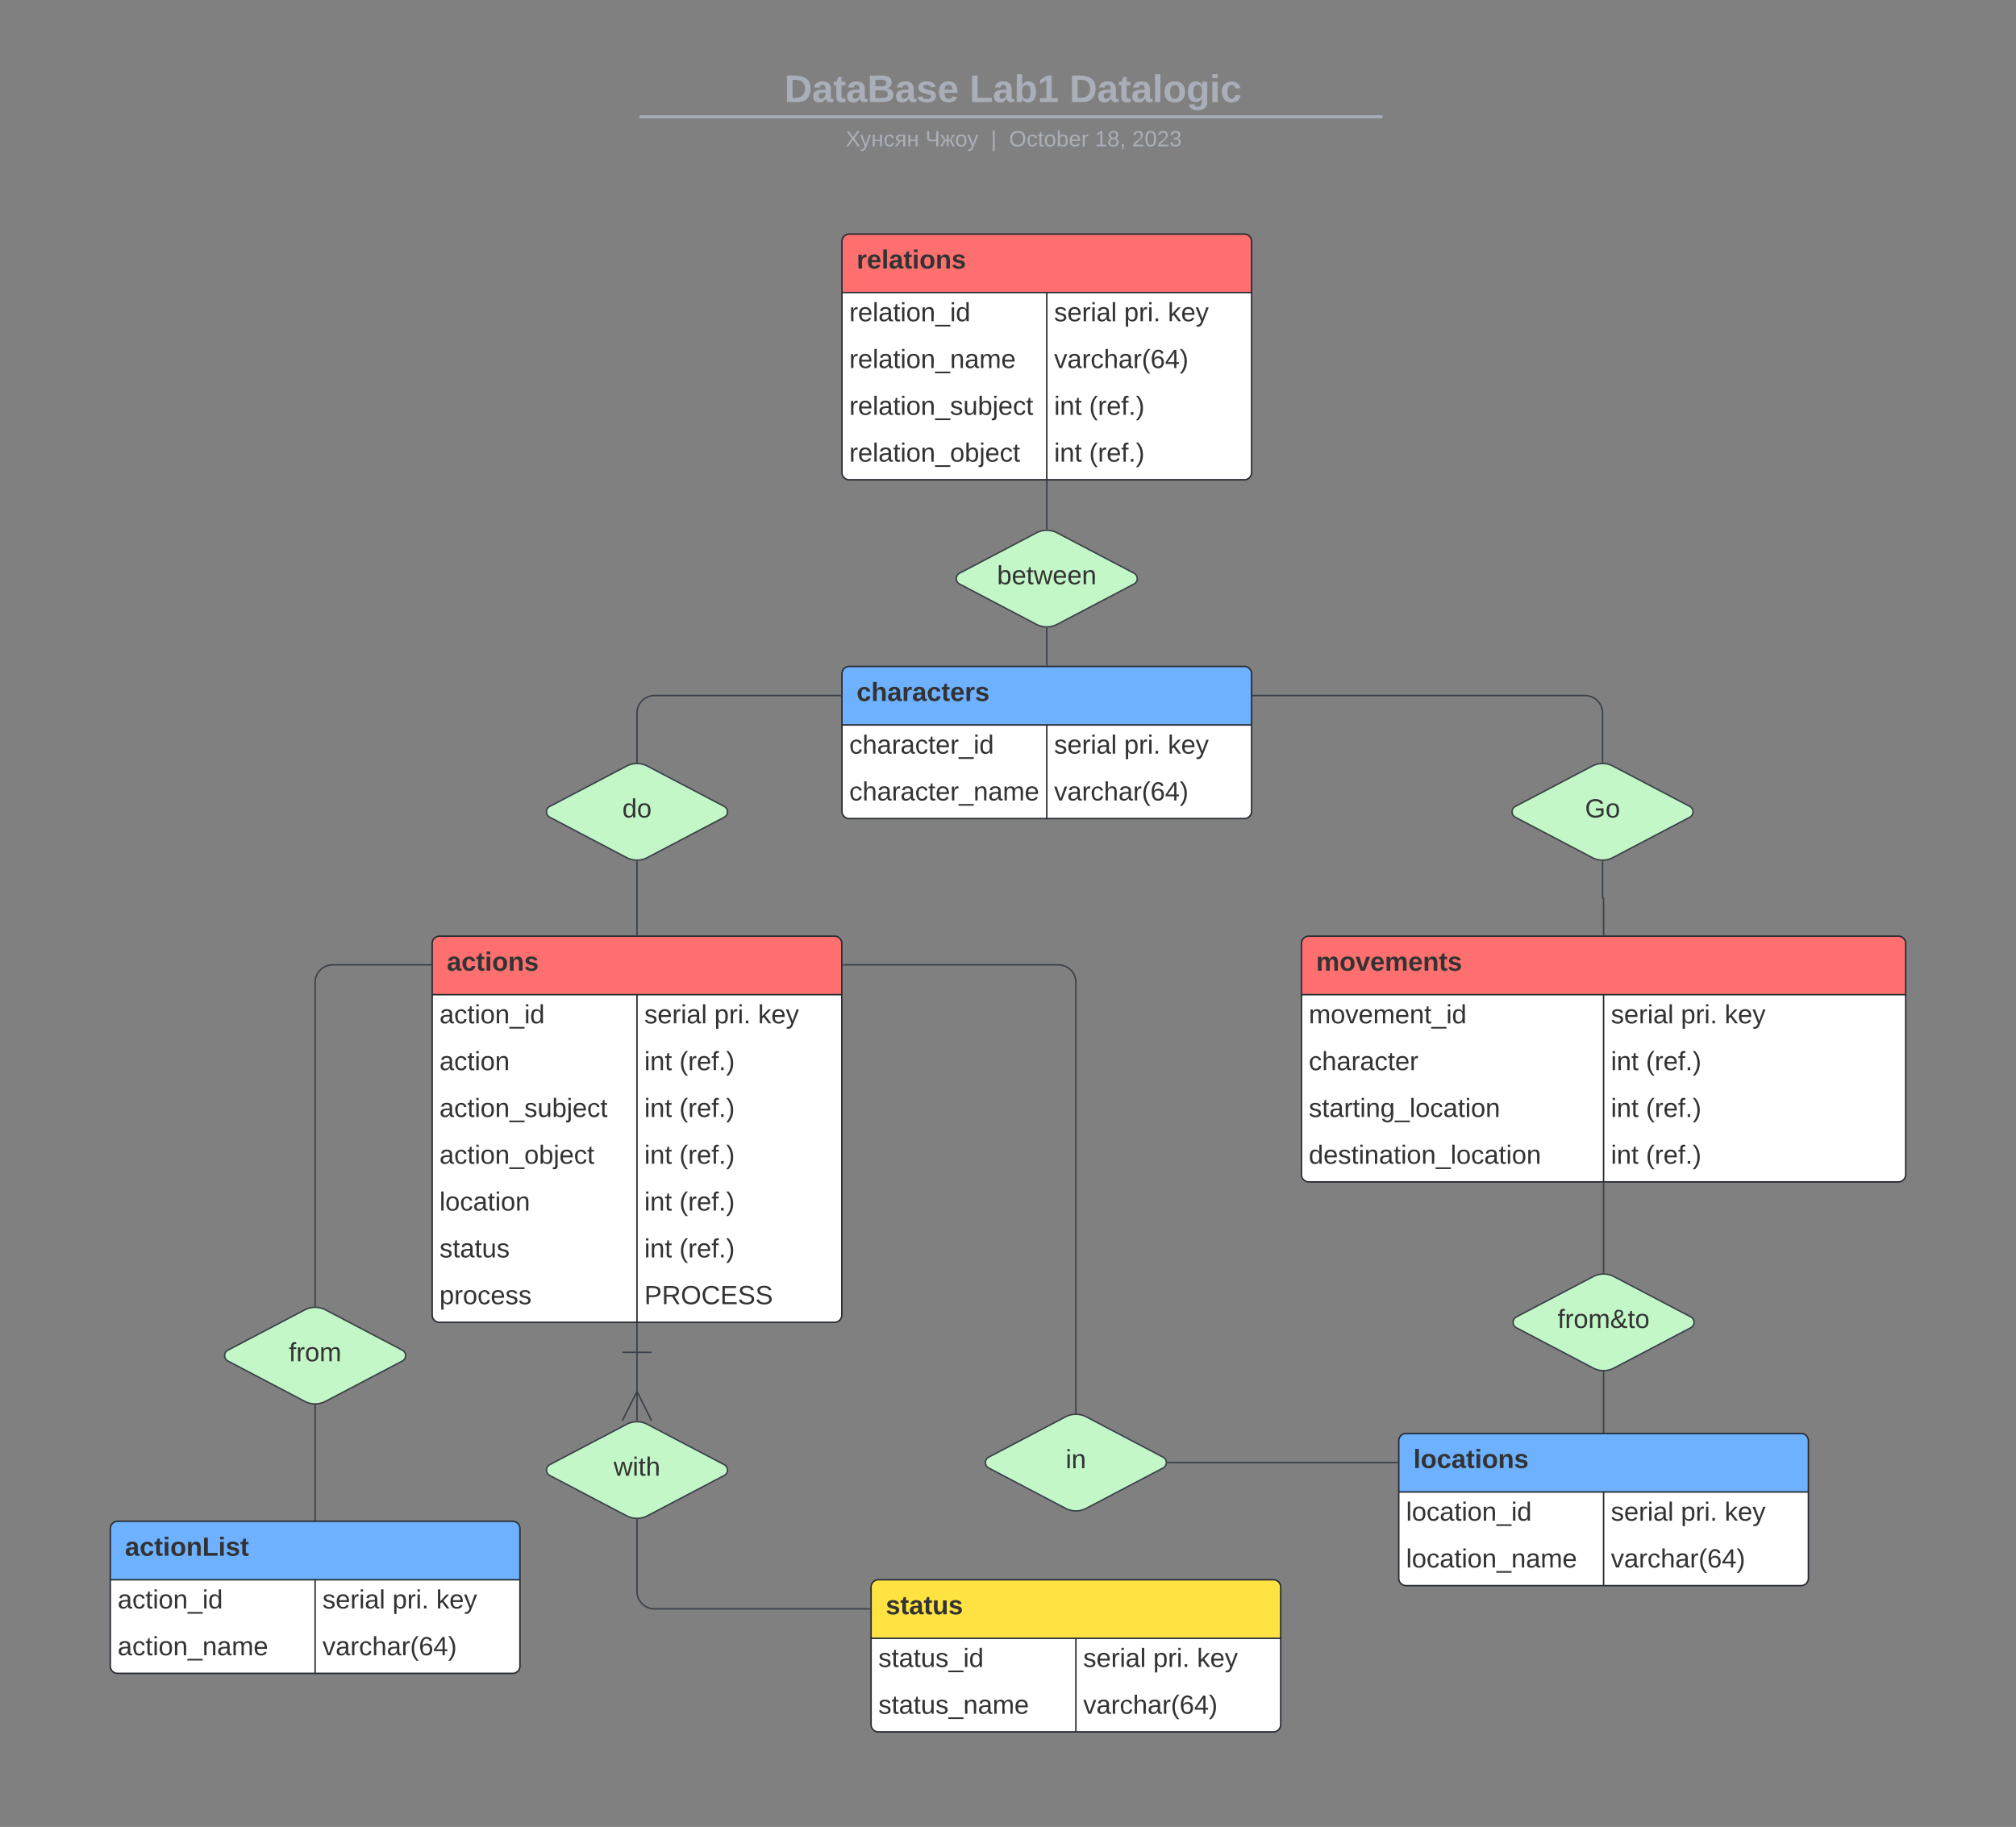 <svg xmlns="http://www.w3.org/2000/svg" xmlns:xlink="http://www.w3.org/1999/xlink" xmlns:lucid="lucid" width="1378" height="1249"><rect width="100%" height="100%" fill="#808080" stroke="none"/><g transform="translate(0 0)" lucid:page-tab-id="0_0"><path d="M262.63 48a8 8 0 0 1 8-8h836.75a8 8 0 0 1 8 8v25.16a8 8 0 0 1-8 8H270.6a8 8 0 0 1-8-8z" stroke="#000" stroke-opacity="0" stroke-width="2" fill="#fff" fill-opacity="0"/><use xlink:href="#a" transform="matrix(1,0,0,1,266.625,44) translate(269.533 25.783)"/><use xlink:href="#b" transform="matrix(1,0,0,1,266.625,44) translate(396.055 25.783)"/><use xlink:href="#c" transform="matrix(1,0,0,1,266.625,44) translate(464.379 25.783)"/><path d="M438.1 79.8h505.87M438.14 79.8h-1.03M943.95 79.8h1.02" stroke="#a9afb8" stroke-width="2" fill="none"/><path d="M262.63 89.16a8 8 0 0 1 8-8h837.7a8 8 0 0 1 8 8V92a8 8 0 0 1-8 8h-837.7a8 8 0 0 1-8-8z" stroke="#000" stroke-opacity="0" stroke-width="2" fill="#fff" fill-opacity="0"/><use xlink:href="#d" transform="matrix(1,0,0,1,266.625,85.155) translate(311.397 14.917)"/><use xlink:href="#e" transform="matrix(1,0,0,1,266.625,85.155) translate(365.868 14.917)"/><use xlink:href="#f" transform="matrix(1,0,0,1,266.625,85.155) translate(410.695 14.917)"/><use xlink:href="#g" transform="matrix(1,0,0,1,266.625,85.155) translate(423.145 14.917)"/><use xlink:href="#h" transform="matrix(1,0,0,1,266.625,85.155) translate(481.738 14.917)"/><use xlink:href="#i" transform="matrix(1,0,0,1,266.625,85.155) translate(507.232 14.917)"/><path d="M575.5 165a5 5 0 0 1 5-5h270a5 5 0 0 1 5 5v158a5 5 0 0 1-5 5h-270a5 5 0 0 1-5-5z" fill="#fff"/><path d="M575.5 200v-35a5 5 0 0 1 5-5h270a5 5 0 0 1 5 5v35" fill="#fe7070"/><path d="M575.5 165a5 5 0 0 1 5-5h270a5 5 0 0 1 5 5v158a5 5 0 0 1-5 5h-270a5 5 0 0 1-5-5zM575.5 200h280M715.5 200v128" stroke="#282c33" fill="none"/><use xlink:href="#j" transform="matrix(1,0,0,1,585.507,160) translate(0 23.6)"/><use xlink:href="#k" transform="matrix(1,0,0,1,580.507,202.5) translate(0 17.1)"/><use xlink:href="#l" transform="matrix(1,0,0,1,720.507,202.5) translate(0 17.1)"/><use xlink:href="#m" transform="matrix(1,0,0,1,720.507,202.5) translate(47.85 17.1)"/><use xlink:href="#n" transform="matrix(1,0,0,1,720.507,202.5) translate(77.75 17.1)"/><use xlink:href="#o" transform="matrix(1,0,0,1,580.507,234.5) translate(0 17.1)"/><use xlink:href="#p" transform="matrix(1,0,0,1,720.507,234.5) translate(0 17.1)"/><use xlink:href="#q" transform="matrix(1,0,0,1,580.507,266.5) translate(0 17.1)"/><use xlink:href="#r" transform="matrix(1,0,0,1,720.507,266.5) translate(0 17.1)"/><use xlink:href="#s" transform="matrix(1,0,0,1,720.507,266.5) translate(23.95 17.1)"/><use xlink:href="#t" transform="matrix(1,0,0,1,580.507,298.5) translate(0 17.1)"/><use xlink:href="#r" transform="matrix(1,0,0,1,720.507,298.5) translate(0 17.1)"/><use xlink:href="#s" transform="matrix(1,0,0,1,720.507,298.5) translate(23.95 17.1)"/><path d="M295.4 645a5 5 0 0 1 5-5h270a5 5 0 0 1 5 5v254a5 5 0 0 1-5 5h-270a5 5 0 0 1-5-5z" fill="#fff"/><path d="M295.4 680v-35a5 5 0 0 1 5-5h270a5 5 0 0 1 5 5v35" fill="#fe7070"/><path d="M295.4 645a5 5 0 0 1 5-5h270a5 5 0 0 1 5 5v254a5 5 0 0 1-5 5h-270a5 5 0 0 1-5-5zM295.4 680h280M435.4 680v224" stroke="#282c33" fill="none"/><use xlink:href="#u" transform="matrix(1,0,0,1,305.403,640) translate(0 23.6)"/><use xlink:href="#v" transform="matrix(1,0,0,1,300.403,682.5) translate(0 17.1)"/><use xlink:href="#l" transform="matrix(1,0,0,1,440.403,682.5) translate(0 17.1)"/><use xlink:href="#m" transform="matrix(1,0,0,1,440.403,682.5) translate(47.85 17.1)"/><use xlink:href="#n" transform="matrix(1,0,0,1,440.403,682.5) translate(77.75 17.1)"/><use xlink:href="#w" transform="matrix(1,0,0,1,300.403,714.5) translate(0 17.1)"/><use xlink:href="#r" transform="matrix(1,0,0,1,440.403,714.5) translate(0 17.1)"/><use xlink:href="#s" transform="matrix(1,0,0,1,440.403,714.5) translate(23.95 17.1)"/><use xlink:href="#x" transform="matrix(1,0,0,1,300.403,746.5) translate(0 17.1)"/><use xlink:href="#r" transform="matrix(1,0,0,1,440.403,746.5) translate(0 17.1)"/><use xlink:href="#s" transform="matrix(1,0,0,1,440.403,746.5) translate(23.95 17.1)"/><use xlink:href="#y" transform="matrix(1,0,0,1,300.403,778.5) translate(0 17.1)"/><use xlink:href="#r" transform="matrix(1,0,0,1,440.403,778.5) translate(0 17.1)"/><use xlink:href="#s" transform="matrix(1,0,0,1,440.403,778.5) translate(23.95 17.1)"/><use xlink:href="#z" transform="matrix(1,0,0,1,300.403,810.5) translate(0 17.1)"/><use xlink:href="#r" transform="matrix(1,0,0,1,440.403,810.5) translate(0 17.1)"/><use xlink:href="#s" transform="matrix(1,0,0,1,440.403,810.5) translate(23.95 17.1)"/><use xlink:href="#A" transform="matrix(1,0,0,1,300.403,842.5) translate(0 17.1)"/><use xlink:href="#r" transform="matrix(1,0,0,1,440.403,842.5) translate(0 17.1)"/><use xlink:href="#s" transform="matrix(1,0,0,1,440.403,842.5) translate(23.95 17.1)"/><use xlink:href="#B" transform="matrix(1,0,0,1,300.403,874.5) translate(0 17.1)"/><use xlink:href="#C" transform="matrix(1,0,0,1,440.403,874.5) translate(0 17.1)"/><path d="M889.6 645a5 5 0 0 1 5-5h403a5 5 0 0 1 5 5v158a5 5 0 0 1-5 5h-403a5 5 0 0 1-5-5z" fill="#fff"/><path d="M889.6 680v-35a5 5 0 0 1 5-5h403a5 5 0 0 1 5 5v35" fill="#fe7070"/><path d="M889.6 645a5 5 0 0 1 5-5h403a5 5 0 0 1 5 5v158a5 5 0 0 1-5 5h-403a5 5 0 0 1-5-5zM889.6 680h413M1096.1 680v128" stroke="#282c33" fill="none"/><use xlink:href="#D" transform="matrix(1,0,0,1,899.597,640) translate(0 23.6)"/><use xlink:href="#E" transform="matrix(1,0,0,1,894.597,682.5) translate(0 17.1)"/><use xlink:href="#l" transform="matrix(1,0,0,1,1101.097,682.5) translate(0 17.1)"/><use xlink:href="#m" transform="matrix(1,0,0,1,1101.097,682.5) translate(47.85 17.1)"/><use xlink:href="#n" transform="matrix(1,0,0,1,1101.097,682.5) translate(77.75 17.1)"/><use xlink:href="#F" transform="matrix(1,0,0,1,894.597,714.5) translate(0 17.1)"/><use xlink:href="#r" transform="matrix(1,0,0,1,1101.097,714.5) translate(0 17.1)"/><use xlink:href="#s" transform="matrix(1,0,0,1,1101.097,714.5) translate(23.95 17.1)"/><use xlink:href="#G" transform="matrix(1,0,0,1,894.597,746.5) translate(0 17.1)"/><use xlink:href="#r" transform="matrix(1,0,0,1,1101.097,746.5) translate(0 17.1)"/><use xlink:href="#s" transform="matrix(1,0,0,1,1101.097,746.5) translate(23.95 17.1)"/><use xlink:href="#H" transform="matrix(1,0,0,1,894.597,778.5) translate(0 17.1)"/><use xlink:href="#r" transform="matrix(1,0,0,1,1101.097,778.5) translate(0 17.1)"/><use xlink:href="#s" transform="matrix(1,0,0,1,1101.097,778.5) translate(23.95 17.1)"/><path d="M575.5 460.6a5 5 0 0 1 5-5h270a5 5 0 0 1 5 5v94a5 5 0 0 1-5 5h-270a5 5 0 0 1-5-5z" fill="#fff"/><path d="M575.5 495.6v-35a5 5 0 0 1 5-5h270a5 5 0 0 1 5 5v35" fill="#6db1ff"/><path d="M575.5 460.6a5 5 0 0 1 5-5h270a5 5 0 0 1 5 5v94a5 5 0 0 1-5 5h-270a5 5 0 0 1-5-5zM575.5 495.6h280M715.5 495.6v64" stroke="#282c33" fill="none"/><use xlink:href="#I" transform="matrix(1,0,0,1,585.507,455.614) translate(0 23.6)"/><use xlink:href="#J" transform="matrix(1,0,0,1,580.507,498.114) translate(0 17.1)"/><use xlink:href="#l" transform="matrix(1,0,0,1,720.507,498.114) translate(0 17.1)"/><use xlink:href="#m" transform="matrix(1,0,0,1,720.507,498.114) translate(47.85 17.1)"/><use xlink:href="#n" transform="matrix(1,0,0,1,720.507,498.114) translate(77.75 17.1)"/><use xlink:href="#K" transform="matrix(1,0,0,1,580.507,530.114) translate(0 17.1)"/><use xlink:href="#p" transform="matrix(1,0,0,1,720.507,530.114) translate(0 17.1)"/><path d="M75.4 1045a5 5 0 0 1 5-5h270a5 5 0 0 1 5 5v94a5 5 0 0 1-5 5h-270a5 5 0 0 1-5-5z" fill="#fff"/><path d="M75.4 1080v-35a5 5 0 0 1 5-5h270a5 5 0 0 1 5 5v35" fill="#6db1ff"/><path d="M75.4 1045a5 5 0 0 1 5-5h270a5 5 0 0 1 5 5v94a5 5 0 0 1-5 5h-270a5 5 0 0 1-5-5zM75.4 1080h280M215.4 1080v64" stroke="#282c33" fill="none"/><use xlink:href="#L" transform="matrix(1,0,0,1,85.403,1040) translate(0 23.6)"/><use xlink:href="#v" transform="matrix(1,0,0,1,80.403,1082.5) translate(0 17.1)"/><use xlink:href="#l" transform="matrix(1,0,0,1,220.403,1082.5) translate(0 17.1)"/><use xlink:href="#m" transform="matrix(1,0,0,1,220.403,1082.5) translate(47.85 17.1)"/><use xlink:href="#n" transform="matrix(1,0,0,1,220.403,1082.5) translate(77.75 17.1)"/><use xlink:href="#M" transform="matrix(1,0,0,1,80.403,1114.5) translate(0 17.1)"/><use xlink:href="#p" transform="matrix(1,0,0,1,220.403,1114.5) translate(0 17.1)"/><path d="M595.4 1085a5 5 0 0 1 5-5h270a5 5 0 0 1 5 5v94a5 5 0 0 1-5 5h-270a5 5 0 0 1-5-5z" fill="#fff"/><path d="M595.4 1120v-35a5 5 0 0 1 5-5h270a5 5 0 0 1 5 5v35" fill="#ffe342"/><path d="M595.4 1085a5 5 0 0 1 5-5h270a5 5 0 0 1 5 5v94a5 5 0 0 1-5 5h-270a5 5 0 0 1-5-5zM595.4 1120h280M735.4 1120v64" stroke="#282c33" fill="none"/><use xlink:href="#N" transform="matrix(1,0,0,1,605.403,1080) translate(0 23.6)"/><use xlink:href="#O" transform="matrix(1,0,0,1,600.403,1122.5) translate(0 17.1)"/><use xlink:href="#l" transform="matrix(1,0,0,1,740.403,1122.5) translate(0 17.1)"/><use xlink:href="#m" transform="matrix(1,0,0,1,740.403,1122.5) translate(47.85 17.1)"/><use xlink:href="#n" transform="matrix(1,0,0,1,740.403,1122.5) translate(77.75 17.1)"/><use xlink:href="#P" transform="matrix(1,0,0,1,600.403,1154.5) translate(0 17.1)"/><use xlink:href="#p" transform="matrix(1,0,0,1,740.403,1154.5) translate(0 17.1)"/><path d="M956.1 985a5 5 0 0 1 5-5h270a5 5 0 0 1 5 5v94a5 5 0 0 1-5 5h-270a5 5 0 0 1-5-5z" fill="#fff"/><path d="M956.1 1020v-35a5 5 0 0 1 5-5h270a5 5 0 0 1 5 5v35" fill="#6db1ff"/><path d="M956.1 985a5 5 0 0 1 5-5h270a5 5 0 0 1 5 5v94a5 5 0 0 1-5 5h-270a5 5 0 0 1-5-5zM956.1 1020h280M1096.1 1020v64" stroke="#282c33" fill="none"/><use xlink:href="#Q" transform="matrix(1,0,0,1,966.097,980) translate(0 23.6)"/><use xlink:href="#R" transform="matrix(1,0,0,1,961.097,1022.5) translate(0 17.1)"/><use xlink:href="#l" transform="matrix(1,0,0,1,1101.097,1022.5) translate(0 17.1)"/><use xlink:href="#m" transform="matrix(1,0,0,1,1101.097,1022.5) translate(47.85 17.1)"/><use xlink:href="#n" transform="matrix(1,0,0,1,1101.097,1022.5) translate(77.75 17.1)"/><use xlink:href="#S" transform="matrix(1,0,0,1,961.097,1054.5) translate(0 17.1)"/><use xlink:href="#p" transform="matrix(1,0,0,1,1101.097,1054.5) translate(0 17.1)"/><path d="M708.42 364.28a15.24 15.24 0 0 1 14.17 0l52.5 27.56a4.2 4.2 0 0 1 0 7.44l-52.5 27.56a15.24 15.24 0 0 1-14.18 0l-52.5-27.56a4.2 4.2 0 0 1 0-7.44z" stroke="#3a414a" fill="#c3f7c8"/><path d="M615.5 374.3a5 5 0 0 1 5-5h190a5 5 0 0 1 5 5v42.5a5 5 0 0 1-5 5h-190a5 5 0 0 1-5-5z" fill="none"/><use xlink:href="#T" transform="matrix(1,0,0,1,615.507,369.307) translate(66.025 30.1)"/><path d="M428.32 523.72a15.24 15.24 0 0 1 14.17 0l52.5 27.56a4.2 4.2 0 0 1 0 7.44l-52.5 27.56a15.24 15.24 0 0 1-14.18 0l-52.5-27.56a4.2 4.2 0 0 1 0-7.44z" stroke="#3a414a" fill="#c3f7c8"/><path d="M335.4 533.75a5 5 0 0 1 5-5h190a5 5 0 0 1 5 5v42.5a5 5 0 0 1-5 5h-190a5 5 0 0 1-5-5z" fill="none"/><use xlink:href="#U" transform="matrix(1,0,0,1,335.403,528.75) translate(90 30.1)"/><path d="M1088.32 523.72a15.24 15.24 0 0 1 14.17 0l52.5 27.56a4.2 4.2 0 0 1 0 7.44l-52.5 27.56a15.24 15.24 0 0 1-14.18 0l-52.5-27.56a4.2 4.2 0 0 1 0-7.44z" stroke="#3a414a" fill="#c3f7c8"/><path d="M995.4 533.75a5 5 0 0 1 5-5h190a5 5 0 0 1 5 5v42.5a5 5 0 0 1-5 5h-190a5 5 0 0 1-5-5z" fill="none"/><use xlink:href="#V" transform="matrix(1,0,0,1,995.403,528.75) translate(88 30.1)"/><path d="M208.32 895.47a15.24 15.24 0 0 1 14.17 0l52.5 27.56a4.2 4.2 0 0 1 0 7.44l-52.5 27.56a15.24 15.24 0 0 1-14.18 0l-52.5-27.56a4.2 4.2 0 0 1 0-7.44z" stroke="#3a414a" fill="#c3f7c8"/><path d="M115.4 905.5a5 5 0 0 1 5-5h190a5 5 0 0 1 5 5V948a5 5 0 0 1-5 5h-190a5 5 0 0 1-5-5z" fill="none"/><use xlink:href="#W" transform="matrix(1,0,0,1,115.403,900.5) translate(82.05 30.1)"/><path d="M428.32 973.72a15.24 15.24 0 0 1 14.17 0l52.5 27.56a4.2 4.2 0 0 1 0 7.44l-52.5 27.56a15.24 15.24 0 0 1-14.18 0l-52.5-27.56a4.2 4.2 0 0 1 0-7.44z" stroke="#3a414a" fill="#c3f7c8"/><path d="M335.4 983.75a5 5 0 0 1 5-5h190a5 5 0 0 1 5 5v42.5a5 5 0 0 1-5 5h-190a5 5 0 0 1-5-5z" fill="none"/><use xlink:href="#X" transform="matrix(1,0,0,1,335.403,978.75) translate(84.05 30.1)"/><path d="M1089 872.72a15.24 15.24 0 0 1 14.18 0l52.5 27.56a4.2 4.2 0 0 1 0 7.44l-52.5 27.56a15.24 15.24 0 0 1-14.17 0l-52.5-27.56a4.2 4.2 0 0 1 0-7.44z" stroke="#3a414a" fill="#c3f7c8"/><path d="M996.1 882.75a5 5 0 0 1 5-5h190a5 5 0 0 1 5 5v42.5a5 5 0 0 1-5 5h-190a5 5 0 0 1-5-5z" fill="none"/><use xlink:href="#Y" transform="matrix(1,0,0,1,996.097,877.75) translate(68.55 30.1)"/><path d="M574.5 475.5H447.4a12 12 0 0 0-12 12v33.47" stroke="#3a414a" fill="none"/><path d="M575 476h-.5v-1h.5zM435.9 521.5l-.5-.03-.5.03v-.54h1z" stroke="#3a414a" stroke-width=".05" fill="#3a414a"/><path d="M435.4 589.03V639" stroke="#3a414a" fill="none"/><path d="M435.4 588.53l.5-.03v.54h-1v-.54zM435.9 639.5h-1v-.5h1z" stroke="#3a414a" stroke-width=".05" fill="#3a414a"/><path d="M715.5 329v32.53" stroke="#3a414a" fill="none"/><path d="M716 329h-1v-.5h1zM716 362.05l-.5-.02-.5.02v-.53h1z" stroke="#3a414a" stroke-width=".05" fill="#3a414a"/><path d="M715.5 429.58v25.03" stroke="#3a414a" fill="none"/><path d="M715.5 429.08l.5-.02v.54h-1v-.54zM716 455.1h-1v-.5h1z" stroke="#3a414a" stroke-width=".05" fill="#3a414a"/><path d="M856.5 475.5h226.9a12 12 0 0 1 12 12v33.47" stroke="#3a414a" fill="none"/><path d="M856.52 476h-.5v-1h.5zM1095.9 521.5l-.5-.03-.5.03v-.54h1z" stroke="#3a414a" stroke-width=".05" fill="#3a414a"/><path d="M1095.4 589.03v24.64a.35.35 0 0 0 .35.34.35.35 0 0 1 .35.36V639" stroke="#3a414a" fill="none"/><path d="M1095.4 588.53l.5-.03v.54h-1v-.54zM1096.6 639.5h-1v-.5h1z" stroke="#3a414a" stroke-width=".05" fill="#3a414a"/><path d="M294.4 659.6h-67a12 12 0 0 0-12 12v221.12" stroke="#3a414a" fill="none"/><path d="M294.9 660.1h-.5v-1h.5zM215.9 893.25l-.5-.03-.5.03v-.54h1z" stroke="#3a414a" stroke-width=".05" fill="#3a414a"/><path d="M215.4 960.78V1039" stroke="#3a414a" fill="none"/><path d="M215.4 960.28l.5-.03v.54h-1v-.55zM215.9 1039.5h-1v-.5h1z" stroke="#3a414a" stroke-width=".05" fill="#3a414a"/><path d="M435.4 924.5V952.06" stroke="#3a414a" fill="none"/><path d="M425.4 924.5h20M435.4 904.5v20" stroke="#3a414a" fill="#fff"/><path d="M425.4 971.25l10-20 10 20" stroke="#3a414a" fill="#fff" fill-opacity="0"/><path d="M435.4 971.25v-20" stroke="#3a414a" fill="#fff"/><path d="M435.4 1039.03v48.86a12 12 0 0 0 12 12h147" stroke="#3a414a" fill="none"/><path d="M435.4 1038.53l.5-.03v.54h-1v-.54zM594.9 1100.4h-.5v-1h.5z" stroke="#3a414a" stroke-width=".05" fill="#3a414a"/><path d="M576.4 659.6h147a12 12 0 0 1 12 12v294.26" stroke="#3a414a" fill="none"/><path d="M576.42 660.1h-.52v-1h.52zM735.9 966.38l-.5-.02-.5.02v-.53h1z" stroke="#3a414a" stroke-width=".05" fill="#3a414a"/><path d="M798.24 999.9H955.1" stroke="#3a414a" fill="none"/><path d="M798.25 1000.4h-.57l.06-.5-.06-.5h.57zM955.6 1000.4h-.52v-1h.52z" stroke="#3a414a" stroke-width=".05" fill="#3a414a"/><path d="M728.32 968.6a15.24 15.24 0 0 1 14.17 0l52.5 27.57a4.2 4.2 0 0 1 0 7.43l-52.5 27.57a15.24 15.24 0 0 1-14.18 0l-52.5-27.57a4.2 4.2 0 0 1 0-7.43z" stroke="#3a414a" fill="#c3f7c8"/><path d="M635.4 978.64a5 5 0 0 1 5-5h190a5 5 0 0 1 5 5v42.5a5 5 0 0 1-5 5h-190a5 5 0 0 1-5-5z" fill="none"/><g><use xlink:href="#Z" transform="matrix(1,0,0,1,635.403,973.636) translate(93.025 30.1)"/></g><path d="M1096.1 809v60.97" stroke="#3a414a" fill="none"/><path d="M1096.6 809h-1v-.5h1zM1096.6 870.5l-.5-.03-.5.03v-.54h1z" stroke="#3a414a" stroke-width=".05" fill="#3a414a"/><path d="M1096.1 938.03V979" stroke="#3a414a" fill="none"/><path d="M1096.1 937.53l.5-.03v.54h-1v-.54zM1096.6 979.5h-1v-.5h1z" stroke="#3a414a" stroke-width=".05" fill="#3a414a"/><defs><path fill="#a9afb8" d="M24-248c120-7 223 5 221 122C244-46 201 0 124 0H24v-248zM76-40c74 7 117-18 117-86 0-67-45-88-117-82v168" id="aa"/><path fill="#a9afb8" d="M133-34C117-15 103 5 69 4 32 3 11-16 11-54c-1-60 55-63 116-61 1-26-3-47-28-47-18 1-26 9-28 27l-52-2c7-38 36-58 82-57s74 22 75 68l1 82c-1 14 12 18 25 15v27c-30 8-71 5-69-32zm-48 3c29 0 43-24 42-57-32 0-66-3-65 30 0 17 8 27 23 27" id="ab"/><path fill="#a9afb8" d="M115-3C79 11 28 4 28-45v-112H4v-33h27l15-45h31v45h36v33H77v99c-1 23 16 31 38 25v30" id="ac"/><path fill="#a9afb8" d="M182-130c37 4 62 22 62 59C244 23 116-4 24 0v-248c84 5 203-23 205 63 0 31-19 50-47 55zM76-148c40-3 101 13 101-30 0-44-60-28-101-31v61zm0 110c48-3 116 14 116-37 0-48-69-32-116-35v72" id="ad"/><path fill="#a9afb8" d="M137-138c1-29-70-34-71-4 15 46 118 7 119 86 1 83-164 76-172 9l43-7c4 19 20 25 44 25 33 8 57-30 24-41C81-84 22-81 20-136c-2-80 154-74 161-7" id="ae"/><path fill="#a9afb8" d="M185-48c-13 30-37 53-82 52C43 2 14-33 14-96s30-98 90-98c62 0 83 45 84 108H66c0 31 8 55 39 56 18 0 30-7 34-22zm-45-69c5-46-57-63-70-21-2 6-4 13-4 21h74" id="af"/><g id="a"><use transform="matrix(0.073,0,0,0.073,0,0)" xlink:href="#aa"/><use transform="matrix(0.073,0,0,0.073,18.865,0)" xlink:href="#ab"/><use transform="matrix(0.073,0,0,0.073,33.433,0)" xlink:href="#ac"/><use transform="matrix(0.073,0,0,0.073,42.101,0)" xlink:href="#ab"/><use transform="matrix(0.073,0,0,0.073,56.669,0)" xlink:href="#ad"/><use transform="matrix(0.073,0,0,0.073,75.535,0)" xlink:href="#ab"/><use transform="matrix(0.073,0,0,0.073,90.102,0)" xlink:href="#ae"/><use transform="matrix(0.073,0,0,0.073,104.67,0)" xlink:href="#af"/></g><path fill="#a9afb8" d="M24 0v-248h52v208h133V0H24" id="ag"/><path fill="#a9afb8" d="M135-194c52 0 70 43 70 98 0 56-19 99-73 100-30 1-46-15-58-35L72 0H24l1-261h50v104c11-23 29-37 60-37zM114-30c31 0 40-27 40-66 0-37-7-63-39-63s-41 28-41 65c0 36 8 64 40 64" id="ah"/><path fill="#a9afb8" d="M23 0v-37h61v-169l-59 37v-38l62-41h46v211h57V0H23" id="ai"/><g id="b"><use transform="matrix(0.073,0,0,0.073,0,0)" xlink:href="#ag"/><use transform="matrix(0.073,0,0,0.073,15.952,0)" xlink:href="#ab"/><use transform="matrix(0.073,0,0,0.073,30.52,0)" xlink:href="#ah"/><use transform="matrix(0.073,0,0,0.073,46.472,0)" xlink:href="#ai"/></g><path fill="#a9afb8" d="M25 0v-261h50V0H25" id="aj"/><path fill="#a9afb8" d="M110-194c64 0 96 36 96 99 0 64-35 99-97 99-61 0-95-36-95-99 0-62 34-99 96-99zm-1 164c35 0 45-28 45-65 0-40-10-65-43-65-34 0-45 26-45 65 0 36 10 65 43 65" id="ak"/><path fill="#a9afb8" d="M195-6C206 82 75 100 31 46c-4-6-6-13-8-21l49-6c3 16 16 24 34 25 40 0 42-37 40-79-11 22-30 35-61 35-53 0-70-43-70-97 0-56 18-96 73-97 30 0 46 14 59 34l2-30h47zm-90-29c32 0 41-27 41-63 0-35-9-62-40-62-32 0-39 29-40 63 0 36 9 62 39 62" id="al"/><path fill="#a9afb8" d="M25-224v-37h50v37H25zM25 0v-190h50V0H25" id="am"/><path fill="#a9afb8" d="M190-63c-7 42-38 67-86 67-59 0-84-38-90-98-12-110 154-137 174-36l-49 2c-2-19-15-32-35-32-30 0-35 28-38 64-6 74 65 87 74 30" id="an"/><g id="c"><use transform="matrix(0.073,0,0,0.073,0,0)" xlink:href="#aa"/><use transform="matrix(0.073,0,0,0.073,18.865,0)" xlink:href="#ab"/><use transform="matrix(0.073,0,0,0.073,33.433,0)" xlink:href="#ac"/><use transform="matrix(0.073,0,0,0.073,42.101,0)" xlink:href="#ab"/><use transform="matrix(0.073,0,0,0.073,56.669,0)" xlink:href="#aj"/><use transform="matrix(0.073,0,0,0.073,63.953,0)" xlink:href="#ak"/><use transform="matrix(0.073,0,0,0.073,79.905,0)" xlink:href="#al"/><use transform="matrix(0.073,0,0,0.073,95.857,0)" xlink:href="#am"/><use transform="matrix(0.073,0,0,0.073,103.141,0)" xlink:href="#an"/></g><path fill="#a9afb8" d="M195 0l-74-108L45 0H8l94-129-87-119h37l69 98 67-98h37l-84 118L233 0h-38" id="ao"/><path fill="#a9afb8" d="M179-190L93 31C79 59 56 82 12 73V49c39 6 53-20 64-50L1-190h34L92-34l54-156h33" id="ap"/><path fill="#a9afb8" d="M57-190v80h85v-80h32V0h-32v-87H57V0H25v-190h32" id="aq"/><path fill="#a9afb8" d="M96-169c-40 0-48 33-48 73s9 75 48 75c24 0 41-14 43-38l32 2c-6 37-31 61-74 61-59 0-76-41-82-99-10-93 101-131 147-64 4 7 5 14 7 22l-32 3c-4-21-16-35-41-35" id="ar"/><path fill="#a9afb8" d="M20-138c-1-64 85-51 150-52V0h-32v-81H94L39 0H3l60-83c-28-5-43-24-43-55zm33 3c0 40 46 33 85 33v-66c-39 0-85-6-85 33" id="as"/><g id="d"><use transform="matrix(0.042,0,0,0.042,0,0)" xlink:href="#ao"/><use transform="matrix(0.042,0,0,0.042,9.858,0)" xlink:href="#ap"/><use transform="matrix(0.042,0,0,0.042,17.506,0)" xlink:href="#aq"/><use transform="matrix(0.042,0,0,0.042,25.919,0)" xlink:href="#ar"/><use transform="matrix(0.042,0,0,0.042,33.567,0)" xlink:href="#as"/><use transform="matrix(0.042,0,0,0.042,41.81,0)" xlink:href="#aq"/></g><path fill="#a9afb8" d="M62-147c-4 58 76 40 115 32v-133h34V0h-34v-89C118-74 28-68 28-143v-105h34v101" id="at"/><path fill="#a9afb8" d="M156-87c-4 1-15 3-20 3V0h-31v-84c-5 0-16-2-20-3L36 0H1l62-104c-22-24-40-59-60-86h33l50 76c5 5 9 7 19 7v-83h31v83c27-1 31-21 43-41l26-42h33l-60 86L240 0h-36" id="au"/><path fill="#a9afb8" d="M100-194c62-1 85 37 85 99 1 63-27 99-86 99S16-35 15-95c0-66 28-99 85-99zM99-20c44 1 53-31 53-75 0-43-8-75-51-75s-53 32-53 75 10 74 51 75" id="av"/><g id="e"><use transform="matrix(0.042,0,0,0.042,0,0)" xlink:href="#at"/><use transform="matrix(0.042,0,0,0.042,10.155,0)" xlink:href="#au"/><use transform="matrix(0.042,0,0,0.042,20.353,0)" xlink:href="#av"/><use transform="matrix(0.042,0,0,0.042,28.681,0)" xlink:href="#ap"/></g><path fill="#a9afb8" d="M32 76v-337h29V76H32" id="aw"/><use transform="matrix(0.042,0,0,0.042,0,0)" xlink:href="#aw" id="f"/><path fill="#a9afb8" d="M140-251c81 0 123 46 123 126C263-46 219 4 140 4 59 4 17-45 17-125s42-126 123-126zm0 227c63 0 89-41 89-101s-29-99-89-99c-61 0-89 39-89 99S79-25 140-24" id="ax"/><path fill="#a9afb8" d="M96-169c-40 0-48 33-48 73s9 75 48 75c24 0 41-14 43-38l32 2c-6 37-31 61-74 61-59 0-76-41-82-99-10-93 101-131 147-64 4 7 5 14 7 22l-32 3c-4-21-16-35-41-35" id="ay"/><path fill="#a9afb8" d="M59-47c-2 24 18 29 38 22v24C64 9 27 4 27-40v-127H5v-23h24l9-43h21v43h35v23H59v120" id="az"/><path fill="#a9afb8" d="M100-194c62-1 85 37 85 99 1 63-27 99-86 99S16-35 15-95c0-66 28-99 85-99zM99-20c44 1 53-31 53-75 0-43-8-75-51-75s-53 32-53 75 10 74 51 75" id="aA"/><path fill="#a9afb8" d="M115-194c53 0 69 39 70 98 0 66-23 100-70 100C84 3 66-7 56-30L54 0H23l1-261h32v101c10-23 28-34 59-34zm-8 174c40 0 45-34 45-75 0-40-5-75-45-74-42 0-51 32-51 76 0 43 10 73 51 73" id="aB"/><path fill="#a9afb8" d="M100-194c63 0 86 42 84 106H49c0 40 14 67 53 68 26 1 43-12 49-29l28 8c-11 28-37 45-77 45C44 4 14-33 15-96c1-61 26-98 85-98zm52 81c6-60-76-77-97-28-3 7-6 17-6 28h103" id="aC"/><path fill="#a9afb8" d="M114-163C36-179 61-72 57 0H25l-1-190h30c1 12-1 29 2 39 6-27 23-49 58-41v29" id="aD"/><g id="g"><use transform="matrix(0.042,0,0,0.042,0,0)" xlink:href="#ax"/><use transform="matrix(0.042,0,0,0.042,11.897,0)" xlink:href="#ay"/><use transform="matrix(0.042,0,0,0.042,19.545,0)" xlink:href="#az"/><use transform="matrix(0.042,0,0,0.042,23.794,0)" xlink:href="#aA"/><use transform="matrix(0.042,0,0,0.042,32.292,0)" xlink:href="#aB"/><use transform="matrix(0.042,0,0,0.042,40.79,0)" xlink:href="#aC"/><use transform="matrix(0.042,0,0,0.042,49.288,0)" xlink:href="#aD"/></g><path fill="#a9afb8" d="M27 0v-27h64v-190l-56 39v-29l58-41h29v221h61V0H27" id="aE"/><path fill="#a9afb8" d="M134-131c28 9 52 24 51 62-1 50-34 73-85 73S17-19 16-69c0-36 21-54 49-61-75-25-45-126 34-121 46 3 78 18 79 63 0 33-17 51-44 57zm-34-11c31 1 46-15 46-44 0-28-17-43-47-42-29 0-46 13-45 42 1 28 16 44 46 44zm1 122c35 0 51-18 51-52 0-30-18-46-53-46-33 0-51 17-51 47 0 34 19 51 53 51" id="aF"/><path fill="#a9afb8" d="M68-38c1 34 0 65-14 84H32c9-13 17-26 17-46H33v-38h35" id="aG"/><g id="h"><use transform="matrix(0.042,0,0,0.042,0,0)" xlink:href="#aE"/><use transform="matrix(0.042,0,0,0.042,8.498,0)" xlink:href="#aF"/><use transform="matrix(0.042,0,0,0.042,16.996,0)" xlink:href="#aG"/></g><path fill="#a9afb8" d="M101-251c82-7 93 87 43 132L82-64C71-53 59-42 53-27h129V0H18c2-99 128-94 128-182 0-28-16-43-45-43s-46 15-49 41l-32-3c6-41 34-60 81-64" id="aH"/><path fill="#a9afb8" d="M101-251c68 0 85 55 85 127S166 4 100 4C33 4 14-52 14-124c0-73 17-127 87-127zm-1 229c47 0 54-49 54-102s-4-102-53-102c-51 0-55 48-55 102 0 53 5 102 54 102" id="aI"/><path fill="#a9afb8" d="M126-127c33 6 58 20 58 59 0 88-139 92-164 29-3-8-5-16-6-25l32-3c6 27 21 44 54 44 32 0 52-15 52-46 0-38-36-46-79-43v-28c39 1 72-4 72-42 0-27-17-43-46-43-28 0-47 15-49 41l-32-3c6-42 35-63 81-64 48-1 79 21 79 65 0 36-21 52-52 59" id="aJ"/><g id="i"><use transform="matrix(0.042,0,0,0.042,0,0)" xlink:href="#aH"/><use transform="matrix(0.042,0,0,0.042,8.498,0)" xlink:href="#aI"/><use transform="matrix(0.042,0,0,0.042,16.996,0)" xlink:href="#aH"/><use transform="matrix(0.042,0,0,0.042,25.494,0)" xlink:href="#aJ"/></g><path fill="#333" d="M135-150c-39-12-60 13-60 57V0H25l-1-190h47c2 13-1 29 3 40 6-28 27-53 61-41v41" id="aK"/><path fill="#333" d="M185-48c-13 30-37 53-82 52C43 2 14-33 14-96s30-98 90-98c62 0 83 45 84 108H66c0 31 8 55 39 56 18 0 30-7 34-22zm-45-69c5-46-57-63-70-21-2 6-4 13-4 21h74" id="aL"/><path fill="#333" d="M25 0v-261h50V0H25" id="aM"/><path fill="#333" d="M133-34C117-15 103 5 69 4 32 3 11-16 11-54c-1-60 55-63 116-61 1-26-3-47-28-47-18 1-26 9-28 27l-52-2c7-38 36-58 82-57s74 22 75 68l1 82c-1 14 12 18 25 15v27c-30 8-71 5-69-32zm-48 3c29 0 43-24 42-57-32 0-66-3-65 30 0 17 8 27 23 27" id="aN"/><path fill="#333" d="M115-3C79 11 28 4 28-45v-112H4v-33h27l15-45h31v45h36v33H77v99c-1 23 16 31 38 25v30" id="aO"/><path fill="#333" d="M25-224v-37h50v37H25zM25 0v-190h50V0H25" id="aP"/><path fill="#333" d="M110-194c64 0 96 36 96 99 0 64-35 99-97 99-61 0-95-36-95-99 0-62 34-99 96-99zm-1 164c35 0 45-28 45-65 0-40-10-65-43-65-34 0-45 26-45 65 0 36 10 65 43 65" id="aQ"/><path fill="#333" d="M135-194c87-1 58 113 63 194h-50c-7-57 23-157-34-157-59 0-34 97-39 157H25l-1-190h47c2 12-1 28 3 38 12-26 28-41 61-42" id="aR"/><path fill="#333" d="M137-138c1-29-70-34-71-4 15 46 118 7 119 86 1 83-164 76-172 9l43-7c4 19 20 25 44 25 33 8 57-30 24-41C81-84 22-81 20-136c-2-80 154-74 161-7" id="aS"/><g id="j"><use transform="matrix(0.05,0,0,0.05,0,0)" xlink:href="#aK"/><use transform="matrix(0.05,0,0,0.05,7,0)" xlink:href="#aL"/><use transform="matrix(0.05,0,0,0.05,17,0)" xlink:href="#aM"/><use transform="matrix(0.05,0,0,0.05,22,0)" xlink:href="#aN"/><use transform="matrix(0.05,0,0,0.05,32,0)" xlink:href="#aO"/><use transform="matrix(0.05,0,0,0.05,37.95,0)" xlink:href="#aP"/><use transform="matrix(0.05,0,0,0.05,42.95,0)" xlink:href="#aQ"/><use transform="matrix(0.05,0,0,0.05,53.9,0)" xlink:href="#aR"/><use transform="matrix(0.05,0,0,0.05,64.85,0)" xlink:href="#aS"/></g><path fill="#333" d="M114-163C36-179 61-72 57 0H25l-1-190h30c1 12-1 29 2 39 6-27 23-49 58-41v29" id="aT"/><path fill="#333" d="M100-194c63 0 86 42 84 106H49c0 40 14 67 53 68 26 1 43-12 49-29l28 8c-11 28-37 45-77 45C44 4 14-33 15-96c1-61 26-98 85-98zm52 81c6-60-76-77-97-28-3 7-6 17-6 28h103" id="aU"/><path fill="#333" d="M24 0v-261h32V0H24" id="aV"/><path fill="#333" d="M141-36C126-15 110 5 73 4 37 3 15-17 15-53c-1-64 63-63 125-63 3-35-9-54-41-54-24 1-41 7-42 31l-33-3c5-37 33-52 76-52 45 0 72 20 72 64v82c-1 20 7 32 28 27v20c-31 9-61-2-59-35zM48-53c0 20 12 33 32 33 41-3 63-29 60-74-43 2-92-5-92 41" id="aW"/><path fill="#333" d="M59-47c-2 24 18 29 38 22v24C64 9 27 4 27-40v-127H5v-23h24l9-43h21v43h35v23H59v120" id="aX"/><path fill="#333" d="M24-231v-30h32v30H24zM24 0v-190h32V0H24" id="aY"/><path fill="#333" d="M100-194c62-1 85 37 85 99 1 63-27 99-86 99S16-35 15-95c0-66 28-99 85-99zM99-20c44 1 53-31 53-75 0-43-8-75-51-75s-53 32-53 75 10 74 51 75" id="aZ"/><path fill="#333" d="M117-194c89-4 53 116 60 194h-32v-121c0-31-8-49-39-48C34-167 62-67 57 0H25l-1-190h30c1 10-1 24 2 32 11-22 29-35 61-36" id="ba"/><path fill="#333" d="M-5 72V49h209v23H-5" id="bb"/><path fill="#333" d="M85-194c31 0 48 13 60 33l-1-100h32l1 261h-30c-2-10 0-23-3-31C134-8 116 4 85 4 32 4 16-35 15-94c0-66 23-100 70-100zm9 24c-40 0-46 34-46 75 0 40 6 74 45 74 42 0 51-32 51-76 0-42-9-74-50-73" id="bc"/><g id="k"><use transform="matrix(0.05,0,0,0.05,0,0)" xlink:href="#aT"/><use transform="matrix(0.05,0,0,0.05,5.95,0)" xlink:href="#aU"/><use transform="matrix(0.05,0,0,0.05,15.95,0)" xlink:href="#aV"/><use transform="matrix(0.05,0,0,0.05,19.9,0)" xlink:href="#aW"/><use transform="matrix(0.05,0,0,0.05,29.9,0)" xlink:href="#aX"/><use transform="matrix(0.05,0,0,0.05,34.9,0)" xlink:href="#aY"/><use transform="matrix(0.05,0,0,0.05,38.85,0)" xlink:href="#aZ"/><use transform="matrix(0.05,0,0,0.05,48.85,0)" xlink:href="#ba"/><use transform="matrix(0.05,0,0,0.05,58.85,0)" xlink:href="#bb"/><use transform="matrix(0.05,0,0,0.05,68.85,0)" xlink:href="#aY"/><use transform="matrix(0.05,0,0,0.05,72.8,0)" xlink:href="#bc"/></g><path fill="#333" d="M135-143c-3-34-86-38-87 0 15 53 115 12 119 90S17 21 10-45l28-5c4 36 97 45 98 0-10-56-113-15-118-90-4-57 82-63 122-42 12 7 21 19 24 35" id="bd"/><g id="l"><use transform="matrix(0.05,0,0,0.05,0,0)" xlink:href="#bd"/><use transform="matrix(0.05,0,0,0.05,9,0)" xlink:href="#aU"/><use transform="matrix(0.05,0,0,0.05,19,0)" xlink:href="#aT"/><use transform="matrix(0.05,0,0,0.05,24.95,0)" xlink:href="#aY"/><use transform="matrix(0.05,0,0,0.05,28.9,0)" xlink:href="#aW"/><use transform="matrix(0.05,0,0,0.05,38.9,0)" xlink:href="#aV"/></g><path fill="#333" d="M115-194c55 1 70 41 70 98S169 2 115 4C84 4 66-9 55-30l1 105H24l-1-265h31l2 30c10-21 28-34 59-34zm-8 174c40 0 45-34 45-75s-6-73-45-74c-42 0-51 32-51 76 0 43 10 73 51 73" id="be"/><path fill="#333" d="M33 0v-38h34V0H33" id="bf"/><g id="m"><use transform="matrix(0.05,0,0,0.05,0,0)" xlink:href="#be"/><use transform="matrix(0.05,0,0,0.05,10,0)" xlink:href="#aT"/><use transform="matrix(0.05,0,0,0.05,15.95,0)" xlink:href="#aY"/><use transform="matrix(0.05,0,0,0.05,19.9,0)" xlink:href="#bf"/></g><path fill="#333" d="M143 0L79-87 56-68V0H24v-261h32v163l83-92h37l-77 82L181 0h-38" id="bg"/><path fill="#333" d="M179-190L93 31C79 59 56 82 12 73V49c39 6 53-20 64-50L1-190h34L92-34l54-156h33" id="bh"/><g id="n"><use transform="matrix(0.05,0,0,0.05,0,0)" xlink:href="#bg"/><use transform="matrix(0.05,0,0,0.05,9,0)" xlink:href="#aU"/><use transform="matrix(0.05,0,0,0.05,19,0)" xlink:href="#bh"/></g><path fill="#333" d="M210-169c-67 3-38 105-44 169h-31v-121c0-29-5-50-35-48C34-165 62-65 56 0H25l-1-190h30c1 10-1 24 2 32 10-44 99-50 107 0 11-21 27-35 58-36 85-2 47 119 55 194h-31v-121c0-29-5-49-35-48" id="bi"/><g id="o"><use transform="matrix(0.05,0,0,0.05,0,0)" xlink:href="#aT"/><use transform="matrix(0.05,0,0,0.05,5.95,0)" xlink:href="#aU"/><use transform="matrix(0.05,0,0,0.05,15.95,0)" xlink:href="#aV"/><use transform="matrix(0.05,0,0,0.05,19.9,0)" xlink:href="#aW"/><use transform="matrix(0.05,0,0,0.05,29.9,0)" xlink:href="#aX"/><use transform="matrix(0.05,0,0,0.05,34.9,0)" xlink:href="#aY"/><use transform="matrix(0.05,0,0,0.05,38.85,0)" xlink:href="#aZ"/><use transform="matrix(0.05,0,0,0.05,48.85,0)" xlink:href="#ba"/><use transform="matrix(0.05,0,0,0.05,58.85,0)" xlink:href="#bb"/><use transform="matrix(0.05,0,0,0.05,68.85,0)" xlink:href="#ba"/><use transform="matrix(0.05,0,0,0.05,78.85,0)" xlink:href="#aW"/><use transform="matrix(0.05,0,0,0.05,88.85,0)" xlink:href="#bi"/><use transform="matrix(0.05,0,0,0.05,103.8,0)" xlink:href="#aU"/></g><path fill="#333" d="M108 0H70L1-190h34L89-25l56-165h34" id="bj"/><path fill="#333" d="M96-169c-40 0-48 33-48 73s9 75 48 75c24 0 41-14 43-38l32 2c-6 37-31 61-74 61-59 0-76-41-82-99-10-93 101-131 147-64 4 7 5 14 7 22l-32 3c-4-21-16-35-41-35" id="bk"/><path fill="#333" d="M106-169C34-169 62-67 57 0H25v-261h32l-1 103c12-21 28-36 61-36 89 0 53 116 60 194h-32v-121c2-32-8-49-39-48" id="bl"/><path fill="#333" d="M87 75C49 33 22-17 22-94c0-76 28-126 65-167h31c-38 41-64 92-64 168S80 34 118 75H87" id="bm"/><path fill="#333" d="M110-160c48 1 74 30 74 79 0 53-28 85-80 85-65 0-83-55-86-122-5-90 50-162 133-122 14 7 22 21 27 39l-31 6c-5-40-67-38-82-6-9 19-15 44-15 74 11-20 30-34 60-33zm-7 138c34 0 49-23 49-58s-16-56-50-56c-29 0-50 16-49 49 1 36 15 65 50 65" id="bn"/><path fill="#333" d="M155-56V0h-30v-56H8v-25l114-167h33v167h35v25h-35zm-30-156c-27 46-58 90-88 131h88v-131" id="bo"/><path fill="#333" d="M33-261c38 41 65 92 65 168S71 34 33 75H2C39 34 66-17 66-93S39-220 2-261h31" id="bp"/><g id="p"><use transform="matrix(0.05,0,0,0.05,0,0)" xlink:href="#bj"/><use transform="matrix(0.05,0,0,0.05,9,0)" xlink:href="#aW"/><use transform="matrix(0.05,0,0,0.05,19,0)" xlink:href="#aT"/><use transform="matrix(0.05,0,0,0.05,24.95,0)" xlink:href="#bk"/><use transform="matrix(0.05,0,0,0.05,33.95,0)" xlink:href="#bl"/><use transform="matrix(0.05,0,0,0.05,43.95,0)" xlink:href="#aW"/><use transform="matrix(0.05,0,0,0.05,53.95,0)" xlink:href="#aT"/><use transform="matrix(0.05,0,0,0.05,59.9,0)" xlink:href="#bm"/><use transform="matrix(0.05,0,0,0.05,65.85,0)" xlink:href="#bn"/><use transform="matrix(0.05,0,0,0.05,75.85,0)" xlink:href="#bo"/><use transform="matrix(0.05,0,0,0.05,85.85,0)" xlink:href="#bp"/></g><path fill="#333" d="M84 4C-5 8 30-112 23-190h32v120c0 31 7 50 39 49 72-2 45-101 50-169h31l1 190h-30c-1-10 1-25-2-33-11 22-28 36-60 37" id="bq"/><path fill="#333" d="M115-194c53 0 69 39 70 98 0 66-23 100-70 100C84 3 66-7 56-30L54 0H23l1-261h32v101c10-23 28-34 59-34zm-8 174c40 0 45-34 45-75 0-40-5-75-45-74-42 0-51 32-51 76 0 43 10 73 51 73" id="br"/><path fill="#333" d="M24-231v-30h32v30H24zM-9 49c24 4 33-6 33-30v-209h32V24c2 40-23 58-65 49V49" id="bs"/><g id="q"><use transform="matrix(0.05,0,0,0.05,0,0)" xlink:href="#aT"/><use transform="matrix(0.05,0,0,0.05,5.95,0)" xlink:href="#aU"/><use transform="matrix(0.05,0,0,0.05,15.95,0)" xlink:href="#aV"/><use transform="matrix(0.05,0,0,0.05,19.9,0)" xlink:href="#aW"/><use transform="matrix(0.05,0,0,0.05,29.9,0)" xlink:href="#aX"/><use transform="matrix(0.05,0,0,0.05,34.9,0)" xlink:href="#aY"/><use transform="matrix(0.05,0,0,0.05,38.85,0)" xlink:href="#aZ"/><use transform="matrix(0.05,0,0,0.05,48.85,0)" xlink:href="#ba"/><use transform="matrix(0.05,0,0,0.05,58.85,0)" xlink:href="#bb"/><use transform="matrix(0.05,0,0,0.05,68.85,0)" xlink:href="#bd"/><use transform="matrix(0.05,0,0,0.05,77.85,0)" xlink:href="#bq"/><use transform="matrix(0.05,0,0,0.05,87.85,0)" xlink:href="#br"/><use transform="matrix(0.05,0,0,0.05,97.85,0)" xlink:href="#bs"/><use transform="matrix(0.05,0,0,0.05,101.8,0)" xlink:href="#aU"/><use transform="matrix(0.05,0,0,0.05,111.8,0)" xlink:href="#bk"/><use transform="matrix(0.05,0,0,0.05,120.8,0)" xlink:href="#aX"/></g><g id="r"><use transform="matrix(0.05,0,0,0.05,0,0)" xlink:href="#aY"/><use transform="matrix(0.05,0,0,0.05,3.95,0)" xlink:href="#ba"/><use transform="matrix(0.05,0,0,0.05,13.95,0)" xlink:href="#aX"/></g><path fill="#333" d="M101-234c-31-9-42 10-38 44h38v23H63V0H32v-167H5v-23h27c-7-52 17-82 69-68v24" id="bt"/><g id="s"><use transform="matrix(0.05,0,0,0.05,0,0)" xlink:href="#bm"/><use transform="matrix(0.05,0,0,0.05,5.95,0)" xlink:href="#aT"/><use transform="matrix(0.05,0,0,0.05,11.9,0)" xlink:href="#aU"/><use transform="matrix(0.05,0,0,0.05,21.9,0)" xlink:href="#bt"/><use transform="matrix(0.05,0,0,0.05,26.9,0)" xlink:href="#bf"/><use transform="matrix(0.05,0,0,0.05,31.9,0)" xlink:href="#bp"/></g><g id="t"><use transform="matrix(0.05,0,0,0.05,0,0)" xlink:href="#aT"/><use transform="matrix(0.05,0,0,0.05,5.95,0)" xlink:href="#aU"/><use transform="matrix(0.05,0,0,0.05,15.95,0)" xlink:href="#aV"/><use transform="matrix(0.05,0,0,0.05,19.9,0)" xlink:href="#aW"/><use transform="matrix(0.05,0,0,0.05,29.9,0)" xlink:href="#aX"/><use transform="matrix(0.05,0,0,0.05,34.9,0)" xlink:href="#aY"/><use transform="matrix(0.05,0,0,0.05,38.85,0)" xlink:href="#aZ"/><use transform="matrix(0.05,0,0,0.05,48.85,0)" xlink:href="#ba"/><use transform="matrix(0.05,0,0,0.05,58.85,0)" xlink:href="#bb"/><use transform="matrix(0.05,0,0,0.05,68.85,0)" xlink:href="#aZ"/><use transform="matrix(0.05,0,0,0.05,78.85,0)" xlink:href="#br"/><use transform="matrix(0.05,0,0,0.05,88.85,0)" xlink:href="#bs"/><use transform="matrix(0.05,0,0,0.05,92.8,0)" xlink:href="#aU"/><use transform="matrix(0.05,0,0,0.05,102.8,0)" xlink:href="#bk"/><use transform="matrix(0.05,0,0,0.05,111.8,0)" xlink:href="#aX"/></g><path fill="#333" d="M190-63c-7 42-38 67-86 67-59 0-84-38-90-98-12-110 154-137 174-36l-49 2c-2-19-15-32-35-32-30 0-35 28-38 64-6 74 65 87 74 30" id="bu"/><g id="u"><use transform="matrix(0.05,0,0,0.05,0,0)" xlink:href="#aN"/><use transform="matrix(0.05,0,0,0.05,10,0)" xlink:href="#bu"/><use transform="matrix(0.05,0,0,0.05,20,0)" xlink:href="#aO"/><use transform="matrix(0.05,0,0,0.05,25.95,0)" xlink:href="#aP"/><use transform="matrix(0.05,0,0,0.05,30.95,0)" xlink:href="#aQ"/><use transform="matrix(0.05,0,0,0.05,41.9,0)" xlink:href="#aR"/><use transform="matrix(0.05,0,0,0.05,52.85,0)" xlink:href="#aS"/></g><g id="v"><use transform="matrix(0.05,0,0,0.05,0,0)" xlink:href="#aW"/><use transform="matrix(0.05,0,0,0.05,10,0)" xlink:href="#bk"/><use transform="matrix(0.05,0,0,0.05,19,0)" xlink:href="#aX"/><use transform="matrix(0.05,0,0,0.05,24,0)" xlink:href="#aY"/><use transform="matrix(0.05,0,0,0.05,27.95,0)" xlink:href="#aZ"/><use transform="matrix(0.05,0,0,0.05,37.95,0)" xlink:href="#ba"/><use transform="matrix(0.05,0,0,0.05,47.95,0)" xlink:href="#bb"/><use transform="matrix(0.05,0,0,0.05,57.95,0)" xlink:href="#aY"/><use transform="matrix(0.05,0,0,0.05,61.9,0)" xlink:href="#bc"/></g><g id="w"><use transform="matrix(0.05,0,0,0.05,0,0)" xlink:href="#aW"/><use transform="matrix(0.05,0,0,0.05,10,0)" xlink:href="#bk"/><use transform="matrix(0.05,0,0,0.05,19,0)" xlink:href="#aX"/><use transform="matrix(0.05,0,0,0.05,24,0)" xlink:href="#aY"/><use transform="matrix(0.05,0,0,0.05,27.95,0)" xlink:href="#aZ"/><use transform="matrix(0.05,0,0,0.05,37.95,0)" xlink:href="#ba"/></g><g id="x"><use transform="matrix(0.05,0,0,0.05,0,0)" xlink:href="#aW"/><use transform="matrix(0.05,0,0,0.05,10,0)" xlink:href="#bk"/><use transform="matrix(0.05,0,0,0.05,19,0)" xlink:href="#aX"/><use transform="matrix(0.05,0,0,0.05,24,0)" xlink:href="#aY"/><use transform="matrix(0.05,0,0,0.05,27.95,0)" xlink:href="#aZ"/><use transform="matrix(0.05,0,0,0.05,37.95,0)" xlink:href="#ba"/><use transform="matrix(0.05,0,0,0.05,47.95,0)" xlink:href="#bb"/><use transform="matrix(0.05,0,0,0.05,57.95,0)" xlink:href="#bd"/><use transform="matrix(0.05,0,0,0.05,66.95,0)" xlink:href="#bq"/><use transform="matrix(0.05,0,0,0.05,76.95,0)" xlink:href="#br"/><use transform="matrix(0.05,0,0,0.05,86.95,0)" xlink:href="#bs"/><use transform="matrix(0.05,0,0,0.05,90.9,0)" xlink:href="#aU"/><use transform="matrix(0.05,0,0,0.05,100.9,0)" xlink:href="#bk"/><use transform="matrix(0.05,0,0,0.05,109.9,0)" xlink:href="#aX"/></g><g id="y"><use transform="matrix(0.05,0,0,0.05,0,0)" xlink:href="#aW"/><use transform="matrix(0.05,0,0,0.05,10,0)" xlink:href="#bk"/><use transform="matrix(0.05,0,0,0.05,19,0)" xlink:href="#aX"/><use transform="matrix(0.05,0,0,0.05,24,0)" xlink:href="#aY"/><use transform="matrix(0.05,0,0,0.05,27.95,0)" xlink:href="#aZ"/><use transform="matrix(0.05,0,0,0.05,37.95,0)" xlink:href="#ba"/><use transform="matrix(0.05,0,0,0.05,47.95,0)" xlink:href="#bb"/><use transform="matrix(0.05,0,0,0.05,57.95,0)" xlink:href="#aZ"/><use transform="matrix(0.05,0,0,0.05,67.95,0)" xlink:href="#br"/><use transform="matrix(0.05,0,0,0.05,77.95,0)" xlink:href="#bs"/><use transform="matrix(0.05,0,0,0.05,81.9,0)" xlink:href="#aU"/><use transform="matrix(0.05,0,0,0.05,91.9,0)" xlink:href="#bk"/><use transform="matrix(0.05,0,0,0.05,100.9,0)" xlink:href="#aX"/></g><g id="z"><use transform="matrix(0.05,0,0,0.05,0,0)" xlink:href="#aV"/><use transform="matrix(0.05,0,0,0.05,3.95,0)" xlink:href="#aZ"/><use transform="matrix(0.05,0,0,0.05,13.95,0)" xlink:href="#bk"/><use transform="matrix(0.05,0,0,0.05,22.95,0)" xlink:href="#aW"/><use transform="matrix(0.05,0,0,0.05,32.95,0)" xlink:href="#aX"/><use transform="matrix(0.05,0,0,0.05,37.95,0)" xlink:href="#aY"/><use transform="matrix(0.05,0,0,0.05,41.9,0)" xlink:href="#aZ"/><use transform="matrix(0.05,0,0,0.05,51.9,0)" xlink:href="#ba"/></g><g id="A"><use transform="matrix(0.05,0,0,0.05,0,0)" xlink:href="#bd"/><use transform="matrix(0.05,0,0,0.05,9,0)" xlink:href="#aX"/><use transform="matrix(0.05,0,0,0.05,14,0)" xlink:href="#aW"/><use transform="matrix(0.05,0,0,0.05,24,0)" xlink:href="#aX"/><use transform="matrix(0.05,0,0,0.05,29,0)" xlink:href="#bq"/><use transform="matrix(0.05,0,0,0.05,39,0)" xlink:href="#bd"/></g><g id="B"><use transform="matrix(0.05,0,0,0.05,0,0)" xlink:href="#be"/><use transform="matrix(0.05,0,0,0.05,10,0)" xlink:href="#aT"/><use transform="matrix(0.05,0,0,0.05,15.95,0)" xlink:href="#aZ"/><use transform="matrix(0.05,0,0,0.05,25.95,0)" xlink:href="#bk"/><use transform="matrix(0.05,0,0,0.05,34.95,0)" xlink:href="#aU"/><use transform="matrix(0.05,0,0,0.05,44.95,0)" xlink:href="#bd"/><use transform="matrix(0.05,0,0,0.05,53.95,0)" xlink:href="#bd"/></g><path fill="#333" d="M30-248c87 1 191-15 191 75 0 78-77 80-158 76V0H30v-248zm33 125c57 0 124 11 124-50 0-59-68-47-124-48v98" id="bv"/><path fill="#333" d="M233-177c-1 41-23 64-60 70L243 0h-38l-65-103H63V0H30v-248c88 3 205-21 203 71zM63-129c60-2 137 13 137-47 0-61-80-42-137-45v92" id="bw"/><path fill="#333" d="M140-251c81 0 123 46 123 126C263-46 219 4 140 4 59 4 17-45 17-125s42-126 123-126zm0 227c63 0 89-41 89-101s-29-99-89-99c-61 0-89 39-89 99S79-25 140-24" id="bx"/><path fill="#333" d="M212-179c-10-28-35-45-73-45-59 0-87 40-87 99 0 60 29 101 89 101 43 0 62-24 78-52l27 14C228-24 195 4 139 4 59 4 22-46 18-125c-6-104 99-153 187-111 19 9 31 26 39 46" id="by"/><path fill="#333" d="M30 0v-248h187v28H63v79h144v27H63v87h162V0H30" id="bz"/><path fill="#333" d="M185-189c-5-48-123-54-124 2 14 75 158 14 163 119 3 78-121 87-175 55-17-10-28-26-33-46l33-7c5 56 141 63 141-1 0-78-155-14-162-118-5-82 145-84 179-34 5 7 8 16 11 25" id="bA"/><g id="C"><use transform="matrix(0.05,0,0,0.05,0,0)" xlink:href="#bv"/><use transform="matrix(0.05,0,0,0.05,12,0)" xlink:href="#bw"/><use transform="matrix(0.05,0,0,0.05,24.95,0)" xlink:href="#bx"/><use transform="matrix(0.05,0,0,0.05,38.95,0)" xlink:href="#by"/><use transform="matrix(0.05,0,0,0.05,51.9,0)" xlink:href="#bz"/><use transform="matrix(0.05,0,0,0.05,63.9,0)" xlink:href="#bA"/><use transform="matrix(0.05,0,0,0.05,75.9,0)" xlink:href="#bA"/></g><path fill="#333" d="M220-157c-53 9-28 100-34 157h-49v-107c1-27-5-49-29-50C55-147 81-57 75 0H25l-1-190h47c2 12-1 28 3 38 10-53 101-56 108 0 13-22 24-43 59-42 82 1 51 116 57 194h-49v-107c-1-25-5-48-29-50" id="bB"/><path fill="#333" d="M128 0H69L1-190h53L99-40l48-150h52" id="bC"/><g id="D"><use transform="matrix(0.05,0,0,0.05,0,0)" xlink:href="#bB"/><use transform="matrix(0.05,0,0,0.05,16,0)" xlink:href="#aQ"/><use transform="matrix(0.05,0,0,0.05,26.95,0)" xlink:href="#bC"/><use transform="matrix(0.05,0,0,0.05,36.95,0)" xlink:href="#aL"/><use transform="matrix(0.05,0,0,0.05,46.95,0)" xlink:href="#bB"/><use transform="matrix(0.05,0,0,0.05,62.95,0)" xlink:href="#aL"/><use transform="matrix(0.05,0,0,0.05,72.95,0)" xlink:href="#aR"/><use transform="matrix(0.05,0,0,0.05,83.9,0)" xlink:href="#aO"/><use transform="matrix(0.05,0,0,0.05,89.85,0)" xlink:href="#aS"/></g><g id="E"><use transform="matrix(0.05,0,0,0.05,0,0)" xlink:href="#bi"/><use transform="matrix(0.05,0,0,0.05,14.95,0)" xlink:href="#aZ"/><use transform="matrix(0.05,0,0,0.05,24.95,0)" xlink:href="#bj"/><use transform="matrix(0.05,0,0,0.05,33.95,0)" xlink:href="#aU"/><use transform="matrix(0.05,0,0,0.05,43.95,0)" xlink:href="#bi"/><use transform="matrix(0.05,0,0,0.05,58.9,0)" xlink:href="#aU"/><use transform="matrix(0.05,0,0,0.05,68.9,0)" xlink:href="#ba"/><use transform="matrix(0.05,0,0,0.05,78.9,0)" xlink:href="#aX"/><use transform="matrix(0.05,0,0,0.05,83.9,0)" xlink:href="#bb"/><use transform="matrix(0.05,0,0,0.05,93.9,0)" xlink:href="#aY"/><use transform="matrix(0.05,0,0,0.05,97.85,0)" xlink:href="#bc"/></g><g id="F"><use transform="matrix(0.05,0,0,0.05,0,0)" xlink:href="#bk"/><use transform="matrix(0.05,0,0,0.05,9,0)" xlink:href="#bl"/><use transform="matrix(0.05,0,0,0.05,19,0)" xlink:href="#aW"/><use transform="matrix(0.05,0,0,0.05,29,0)" xlink:href="#aT"/><use transform="matrix(0.05,0,0,0.05,34.95,0)" xlink:href="#aW"/><use transform="matrix(0.05,0,0,0.05,44.95,0)" xlink:href="#bk"/><use transform="matrix(0.05,0,0,0.05,53.95,0)" xlink:href="#aX"/><use transform="matrix(0.05,0,0,0.05,58.95,0)" xlink:href="#aU"/><use transform="matrix(0.05,0,0,0.05,68.95,0)" xlink:href="#aT"/></g><path fill="#333" d="M177-190C167-65 218 103 67 71c-23-6-38-20-44-43l32-5c15 47 100 32 89-28v-30C133-14 115 1 83 1 29 1 15-40 15-95c0-56 16-97 71-98 29-1 48 16 59 35 1-10 0-23 2-32h30zM94-22c36 0 50-32 50-73 0-42-14-75-50-75-39 0-46 34-46 75s6 73 46 73" id="bD"/><g id="G"><use transform="matrix(0.05,0,0,0.05,0,0)" xlink:href="#bd"/><use transform="matrix(0.05,0,0,0.05,9,0)" xlink:href="#aX"/><use transform="matrix(0.05,0,0,0.05,14,0)" xlink:href="#aW"/><use transform="matrix(0.05,0,0,0.05,24,0)" xlink:href="#aT"/><use transform="matrix(0.05,0,0,0.05,29.95,0)" xlink:href="#aX"/><use transform="matrix(0.05,0,0,0.05,34.95,0)" xlink:href="#aY"/><use transform="matrix(0.05,0,0,0.05,38.9,0)" xlink:href="#ba"/><use transform="matrix(0.05,0,0,0.05,48.9,0)" xlink:href="#bD"/><use transform="matrix(0.05,0,0,0.05,58.9,0)" xlink:href="#bb"/><use transform="matrix(0.05,0,0,0.05,68.9,0)" xlink:href="#aV"/><use transform="matrix(0.05,0,0,0.05,72.85,0)" xlink:href="#aZ"/><use transform="matrix(0.05,0,0,0.05,82.85,0)" xlink:href="#bk"/><use transform="matrix(0.05,0,0,0.05,91.85,0)" xlink:href="#aW"/><use transform="matrix(0.05,0,0,0.05,101.85,0)" xlink:href="#aX"/><use transform="matrix(0.05,0,0,0.05,106.85,0)" xlink:href="#aY"/><use transform="matrix(0.05,0,0,0.05,110.8,0)" xlink:href="#aZ"/><use transform="matrix(0.05,0,0,0.05,120.8,0)" xlink:href="#ba"/></g><g id="H"><use transform="matrix(0.05,0,0,0.05,0,0)" xlink:href="#bc"/><use transform="matrix(0.05,0,0,0.05,10,0)" xlink:href="#aU"/><use transform="matrix(0.05,0,0,0.05,20,0)" xlink:href="#bd"/><use transform="matrix(0.05,0,0,0.05,29,0)" xlink:href="#aX"/><use transform="matrix(0.05,0,0,0.05,34,0)" xlink:href="#aY"/><use transform="matrix(0.05,0,0,0.05,37.95,0)" xlink:href="#ba"/><use transform="matrix(0.05,0,0,0.05,47.95,0)" xlink:href="#aW"/><use transform="matrix(0.05,0,0,0.05,57.95,0)" xlink:href="#aX"/><use transform="matrix(0.05,0,0,0.05,62.95,0)" xlink:href="#aY"/><use transform="matrix(0.05,0,0,0.05,66.9,0)" xlink:href="#aZ"/><use transform="matrix(0.05,0,0,0.05,76.9,0)" xlink:href="#ba"/><use transform="matrix(0.05,0,0,0.05,86.9,0)" xlink:href="#bb"/><use transform="matrix(0.05,0,0,0.05,96.9,0)" xlink:href="#aV"/><use transform="matrix(0.05,0,0,0.05,100.85,0)" xlink:href="#aZ"/><use transform="matrix(0.05,0,0,0.05,110.85,0)" xlink:href="#bk"/><use transform="matrix(0.05,0,0,0.05,119.85,0)" xlink:href="#aW"/><use transform="matrix(0.05,0,0,0.05,129.85,0)" xlink:href="#aX"/><use transform="matrix(0.05,0,0,0.05,134.85,0)" xlink:href="#aY"/><use transform="matrix(0.05,0,0,0.05,138.8,0)" xlink:href="#aZ"/><use transform="matrix(0.05,0,0,0.05,148.8,0)" xlink:href="#ba"/></g><path fill="#333" d="M114-157C55-157 80-60 75 0H25v-261h50l-1 109c12-26 28-41 61-42 86-1 58 113 63 194h-50c-7-57 23-157-34-157" id="bE"/><g id="I"><use transform="matrix(0.05,0,0,0.05,0,0)" xlink:href="#bu"/><use transform="matrix(0.05,0,0,0.05,10,0)" xlink:href="#bE"/><use transform="matrix(0.05,0,0,0.05,20.95,0)" xlink:href="#aN"/><use transform="matrix(0.05,0,0,0.05,30.95,0)" xlink:href="#aK"/><use transform="matrix(0.05,0,0,0.05,37.95,0)" xlink:href="#aN"/><use transform="matrix(0.05,0,0,0.05,47.95,0)" xlink:href="#bu"/><use transform="matrix(0.05,0,0,0.05,57.95,0)" xlink:href="#aO"/><use transform="matrix(0.05,0,0,0.05,63.9,0)" xlink:href="#aL"/><use transform="matrix(0.05,0,0,0.05,73.9,0)" xlink:href="#aK"/><use transform="matrix(0.05,0,0,0.05,80.9,0)" xlink:href="#aS"/></g><g id="J"><use transform="matrix(0.05,0,0,0.05,0,0)" xlink:href="#bk"/><use transform="matrix(0.05,0,0,0.05,9,0)" xlink:href="#bl"/><use transform="matrix(0.05,0,0,0.05,19,0)" xlink:href="#aW"/><use transform="matrix(0.05,0,0,0.05,29,0)" xlink:href="#aT"/><use transform="matrix(0.05,0,0,0.05,34.95,0)" xlink:href="#aW"/><use transform="matrix(0.05,0,0,0.05,44.95,0)" xlink:href="#bk"/><use transform="matrix(0.05,0,0,0.05,53.95,0)" xlink:href="#aX"/><use transform="matrix(0.05,0,0,0.05,58.95,0)" xlink:href="#aU"/><use transform="matrix(0.05,0,0,0.05,68.95,0)" xlink:href="#aT"/><use transform="matrix(0.05,0,0,0.05,74.9,0)" xlink:href="#bb"/><use transform="matrix(0.05,0,0,0.05,84.9,0)" xlink:href="#aY"/><use transform="matrix(0.05,0,0,0.05,88.85,0)" xlink:href="#bc"/></g><g id="K"><use transform="matrix(0.05,0,0,0.05,0,0)" xlink:href="#bk"/><use transform="matrix(0.05,0,0,0.05,9,0)" xlink:href="#bl"/><use transform="matrix(0.05,0,0,0.05,19,0)" xlink:href="#aW"/><use transform="matrix(0.05,0,0,0.05,29,0)" xlink:href="#aT"/><use transform="matrix(0.05,0,0,0.05,34.95,0)" xlink:href="#aW"/><use transform="matrix(0.05,0,0,0.05,44.95,0)" xlink:href="#bk"/><use transform="matrix(0.05,0,0,0.05,53.95,0)" xlink:href="#aX"/><use transform="matrix(0.05,0,0,0.05,58.95,0)" xlink:href="#aU"/><use transform="matrix(0.05,0,0,0.05,68.95,0)" xlink:href="#aT"/><use transform="matrix(0.05,0,0,0.05,74.9,0)" xlink:href="#bb"/><use transform="matrix(0.05,0,0,0.05,84.9,0)" xlink:href="#ba"/><use transform="matrix(0.05,0,0,0.05,94.9,0)" xlink:href="#aW"/><use transform="matrix(0.05,0,0,0.05,104.9,0)" xlink:href="#bi"/><use transform="matrix(0.05,0,0,0.05,119.85,0)" xlink:href="#aU"/></g><path fill="#333" d="M24 0v-248h52v208h133V0H24" id="bF"/><g id="L"><use transform="matrix(0.05,0,0,0.05,0,0)" xlink:href="#aN"/><use transform="matrix(0.05,0,0,0.05,10,0)" xlink:href="#bu"/><use transform="matrix(0.05,0,0,0.05,20,0)" xlink:href="#aO"/><use transform="matrix(0.05,0,0,0.05,25.95,0)" xlink:href="#aP"/><use transform="matrix(0.05,0,0,0.05,30.95,0)" xlink:href="#aQ"/><use transform="matrix(0.05,0,0,0.05,41.9,0)" xlink:href="#aR"/><use transform="matrix(0.05,0,0,0.05,52.85,0)" xlink:href="#bF"/><use transform="matrix(0.05,0,0,0.05,63.8,0)" xlink:href="#aP"/><use transform="matrix(0.05,0,0,0.05,68.8,0)" xlink:href="#aS"/><use transform="matrix(0.05,0,0,0.05,78.8,0)" xlink:href="#aO"/></g><g id="M"><use transform="matrix(0.05,0,0,0.05,0,0)" xlink:href="#aW"/><use transform="matrix(0.05,0,0,0.05,10,0)" xlink:href="#bk"/><use transform="matrix(0.05,0,0,0.05,19,0)" xlink:href="#aX"/><use transform="matrix(0.05,0,0,0.05,24,0)" xlink:href="#aY"/><use transform="matrix(0.05,0,0,0.05,27.95,0)" xlink:href="#aZ"/><use transform="matrix(0.05,0,0,0.05,37.95,0)" xlink:href="#ba"/><use transform="matrix(0.05,0,0,0.05,47.95,0)" xlink:href="#bb"/><use transform="matrix(0.05,0,0,0.05,57.95,0)" xlink:href="#ba"/><use transform="matrix(0.05,0,0,0.05,67.95,0)" xlink:href="#aW"/><use transform="matrix(0.05,0,0,0.05,77.95,0)" xlink:href="#bi"/><use transform="matrix(0.05,0,0,0.05,92.9,0)" xlink:href="#aU"/></g><path fill="#333" d="M85 4C-2 5 27-109 22-190h50c7 57-23 150 33 157 60-5 35-97 40-157h50l1 190h-47c-2-12 1-28-3-38-12 25-28 42-61 42" id="bG"/><g id="N"><use transform="matrix(0.05,0,0,0.05,0,0)" xlink:href="#aS"/><use transform="matrix(0.05,0,0,0.05,10,0)" xlink:href="#aO"/><use transform="matrix(0.05,0,0,0.05,15.95,0)" xlink:href="#aN"/><use transform="matrix(0.05,0,0,0.05,25.95,0)" xlink:href="#aO"/><use transform="matrix(0.05,0,0,0.05,31.9,0)" xlink:href="#bG"/><use transform="matrix(0.05,0,0,0.05,42.85,0)" xlink:href="#aS"/></g><g id="O"><use transform="matrix(0.05,0,0,0.05,0,0)" xlink:href="#bd"/><use transform="matrix(0.05,0,0,0.05,9,0)" xlink:href="#aX"/><use transform="matrix(0.05,0,0,0.05,14,0)" xlink:href="#aW"/><use transform="matrix(0.05,0,0,0.05,24,0)" xlink:href="#aX"/><use transform="matrix(0.05,0,0,0.05,29,0)" xlink:href="#bq"/><use transform="matrix(0.05,0,0,0.05,39,0)" xlink:href="#bd"/><use transform="matrix(0.05,0,0,0.05,48,0)" xlink:href="#bb"/><use transform="matrix(0.05,0,0,0.05,58,0)" xlink:href="#aY"/><use transform="matrix(0.05,0,0,0.05,61.95,0)" xlink:href="#bc"/></g><g id="P"><use transform="matrix(0.05,0,0,0.05,0,0)" xlink:href="#bd"/><use transform="matrix(0.05,0,0,0.05,9,0)" xlink:href="#aX"/><use transform="matrix(0.05,0,0,0.05,14,0)" xlink:href="#aW"/><use transform="matrix(0.05,0,0,0.05,24,0)" xlink:href="#aX"/><use transform="matrix(0.05,0,0,0.05,29,0)" xlink:href="#bq"/><use transform="matrix(0.05,0,0,0.05,39,0)" xlink:href="#bd"/><use transform="matrix(0.05,0,0,0.05,48,0)" xlink:href="#bb"/><use transform="matrix(0.05,0,0,0.05,58,0)" xlink:href="#ba"/><use transform="matrix(0.05,0,0,0.05,68,0)" xlink:href="#aW"/><use transform="matrix(0.05,0,0,0.05,78,0)" xlink:href="#bi"/><use transform="matrix(0.05,0,0,0.05,92.95,0)" xlink:href="#aU"/></g><g id="Q"><use transform="matrix(0.05,0,0,0.05,0,0)" xlink:href="#aM"/><use transform="matrix(0.05,0,0,0.05,5,0)" xlink:href="#aQ"/><use transform="matrix(0.05,0,0,0.05,15.95,0)" xlink:href="#bu"/><use transform="matrix(0.05,0,0,0.05,25.95,0)" xlink:href="#aN"/><use transform="matrix(0.05,0,0,0.05,35.95,0)" xlink:href="#aO"/><use transform="matrix(0.05,0,0,0.05,41.9,0)" xlink:href="#aP"/><use transform="matrix(0.05,0,0,0.05,46.9,0)" xlink:href="#aQ"/><use transform="matrix(0.05,0,0,0.05,57.85,0)" xlink:href="#aR"/><use transform="matrix(0.05,0,0,0.05,68.8,0)" xlink:href="#aS"/></g><g id="R"><use transform="matrix(0.05,0,0,0.05,0,0)" xlink:href="#aV"/><use transform="matrix(0.05,0,0,0.05,3.95,0)" xlink:href="#aZ"/><use transform="matrix(0.05,0,0,0.05,13.95,0)" xlink:href="#bk"/><use transform="matrix(0.05,0,0,0.05,22.95,0)" xlink:href="#aW"/><use transform="matrix(0.05,0,0,0.05,32.95,0)" xlink:href="#aX"/><use transform="matrix(0.05,0,0,0.05,37.95,0)" xlink:href="#aY"/><use transform="matrix(0.05,0,0,0.05,41.9,0)" xlink:href="#aZ"/><use transform="matrix(0.05,0,0,0.05,51.9,0)" xlink:href="#ba"/><use transform="matrix(0.05,0,0,0.05,61.9,0)" xlink:href="#bb"/><use transform="matrix(0.05,0,0,0.05,71.9,0)" xlink:href="#aY"/><use transform="matrix(0.05,0,0,0.05,75.85,0)" xlink:href="#bc"/></g><g id="S"><use transform="matrix(0.05,0,0,0.05,0,0)" xlink:href="#aV"/><use transform="matrix(0.05,0,0,0.05,3.95,0)" xlink:href="#aZ"/><use transform="matrix(0.05,0,0,0.05,13.95,0)" xlink:href="#bk"/><use transform="matrix(0.05,0,0,0.05,22.95,0)" xlink:href="#aW"/><use transform="matrix(0.05,0,0,0.05,32.95,0)" xlink:href="#aX"/><use transform="matrix(0.05,0,0,0.05,37.95,0)" xlink:href="#aY"/><use transform="matrix(0.05,0,0,0.05,41.9,0)" xlink:href="#aZ"/><use transform="matrix(0.05,0,0,0.05,51.9,0)" xlink:href="#ba"/><use transform="matrix(0.05,0,0,0.05,61.9,0)" xlink:href="#bb"/><use transform="matrix(0.05,0,0,0.05,71.9,0)" xlink:href="#ba"/><use transform="matrix(0.05,0,0,0.05,81.9,0)" xlink:href="#aW"/><use transform="matrix(0.05,0,0,0.05,91.9,0)" xlink:href="#bi"/><use transform="matrix(0.05,0,0,0.05,106.85,0)" xlink:href="#aU"/></g><path fill="#333" d="M206 0h-36l-40-164L89 0H53L-1-190h32L70-26l43-164h34l41 164 42-164h31" id="bH"/><g id="T"><use transform="matrix(0.05,0,0,0.05,0,0)" xlink:href="#br"/><use transform="matrix(0.05,0,0,0.05,10,0)" xlink:href="#aU"/><use transform="matrix(0.05,0,0,0.05,20,0)" xlink:href="#aX"/><use transform="matrix(0.05,0,0,0.05,25,0)" xlink:href="#bH"/><use transform="matrix(0.05,0,0,0.05,37.95,0)" xlink:href="#aU"/><use transform="matrix(0.05,0,0,0.05,47.95,0)" xlink:href="#aU"/><use transform="matrix(0.05,0,0,0.05,57.95,0)" xlink:href="#ba"/></g><g id="U"><use transform="matrix(0.05,0,0,0.05,0,0)" xlink:href="#bc"/><use transform="matrix(0.05,0,0,0.05,10,0)" xlink:href="#aZ"/></g><path fill="#333" d="M143 4C61 4 22-44 18-125c-5-107 100-154 193-111 17 8 29 25 37 43l-32 9c-13-25-37-40-76-40-61 0-88 39-88 99 0 61 29 100 91 101 35 0 62-11 79-27v-45h-74v-28h105v86C228-13 192 4 143 4" id="bI"/><g id="V"><use transform="matrix(0.05,0,0,0.05,0,0)" xlink:href="#bI"/><use transform="matrix(0.05,0,0,0.05,14,0)" xlink:href="#aZ"/></g><g id="W"><use transform="matrix(0.05,0,0,0.05,0,0)" xlink:href="#bt"/><use transform="matrix(0.05,0,0,0.05,5,0)" xlink:href="#aT"/><use transform="matrix(0.05,0,0,0.05,10.95,0)" xlink:href="#aZ"/><use transform="matrix(0.05,0,0,0.05,20.95,0)" xlink:href="#bi"/></g><g id="X"><use transform="matrix(0.05,0,0,0.05,0,0)" xlink:href="#bH"/><use transform="matrix(0.05,0,0,0.05,12.95,0)" xlink:href="#aY"/><use transform="matrix(0.05,0,0,0.05,16.9,0)" xlink:href="#aX"/><use transform="matrix(0.05,0,0,0.05,21.9,0)" xlink:href="#bl"/></g><path fill="#333" d="M234-2c-28 10-62 0-77-18C117 19 8 12 13-65c3-43 29-61 60-76-25-40-17-114 47-108 35 3 59 15 59 50 0 44-40 53-71 69 14 26 32 50 51 72 14-21 24-43 30-72l26 8c-9 33-21 57-38 82 13 13 33 22 57 15v23zM97-151c25-10 52-18 56-48-1-18-13-29-33-29-42 0-39 50-23 77zM42-66c-3 51 71 58 98 28-20-24-41-51-56-80-23 10-40 24-42 52" id="bJ"/><g id="Y"><use transform="matrix(0.05,0,0,0.05,0,0)" xlink:href="#bt"/><use transform="matrix(0.05,0,0,0.05,5,0)" xlink:href="#aT"/><use transform="matrix(0.05,0,0,0.05,10.95,0)" xlink:href="#aZ"/><use transform="matrix(0.05,0,0,0.05,20.95,0)" xlink:href="#bi"/><use transform="matrix(0.05,0,0,0.05,35.9,0)" xlink:href="#bJ"/><use transform="matrix(0.05,0,0,0.05,47.9,0)" xlink:href="#aX"/><use transform="matrix(0.05,0,0,0.05,52.9,0)" xlink:href="#aZ"/></g><g id="Z"><use transform="matrix(0.05,0,0,0.05,0,0)" xlink:href="#aY"/><use transform="matrix(0.05,0,0,0.05,3.95,0)" xlink:href="#ba"/></g></defs></g></svg>